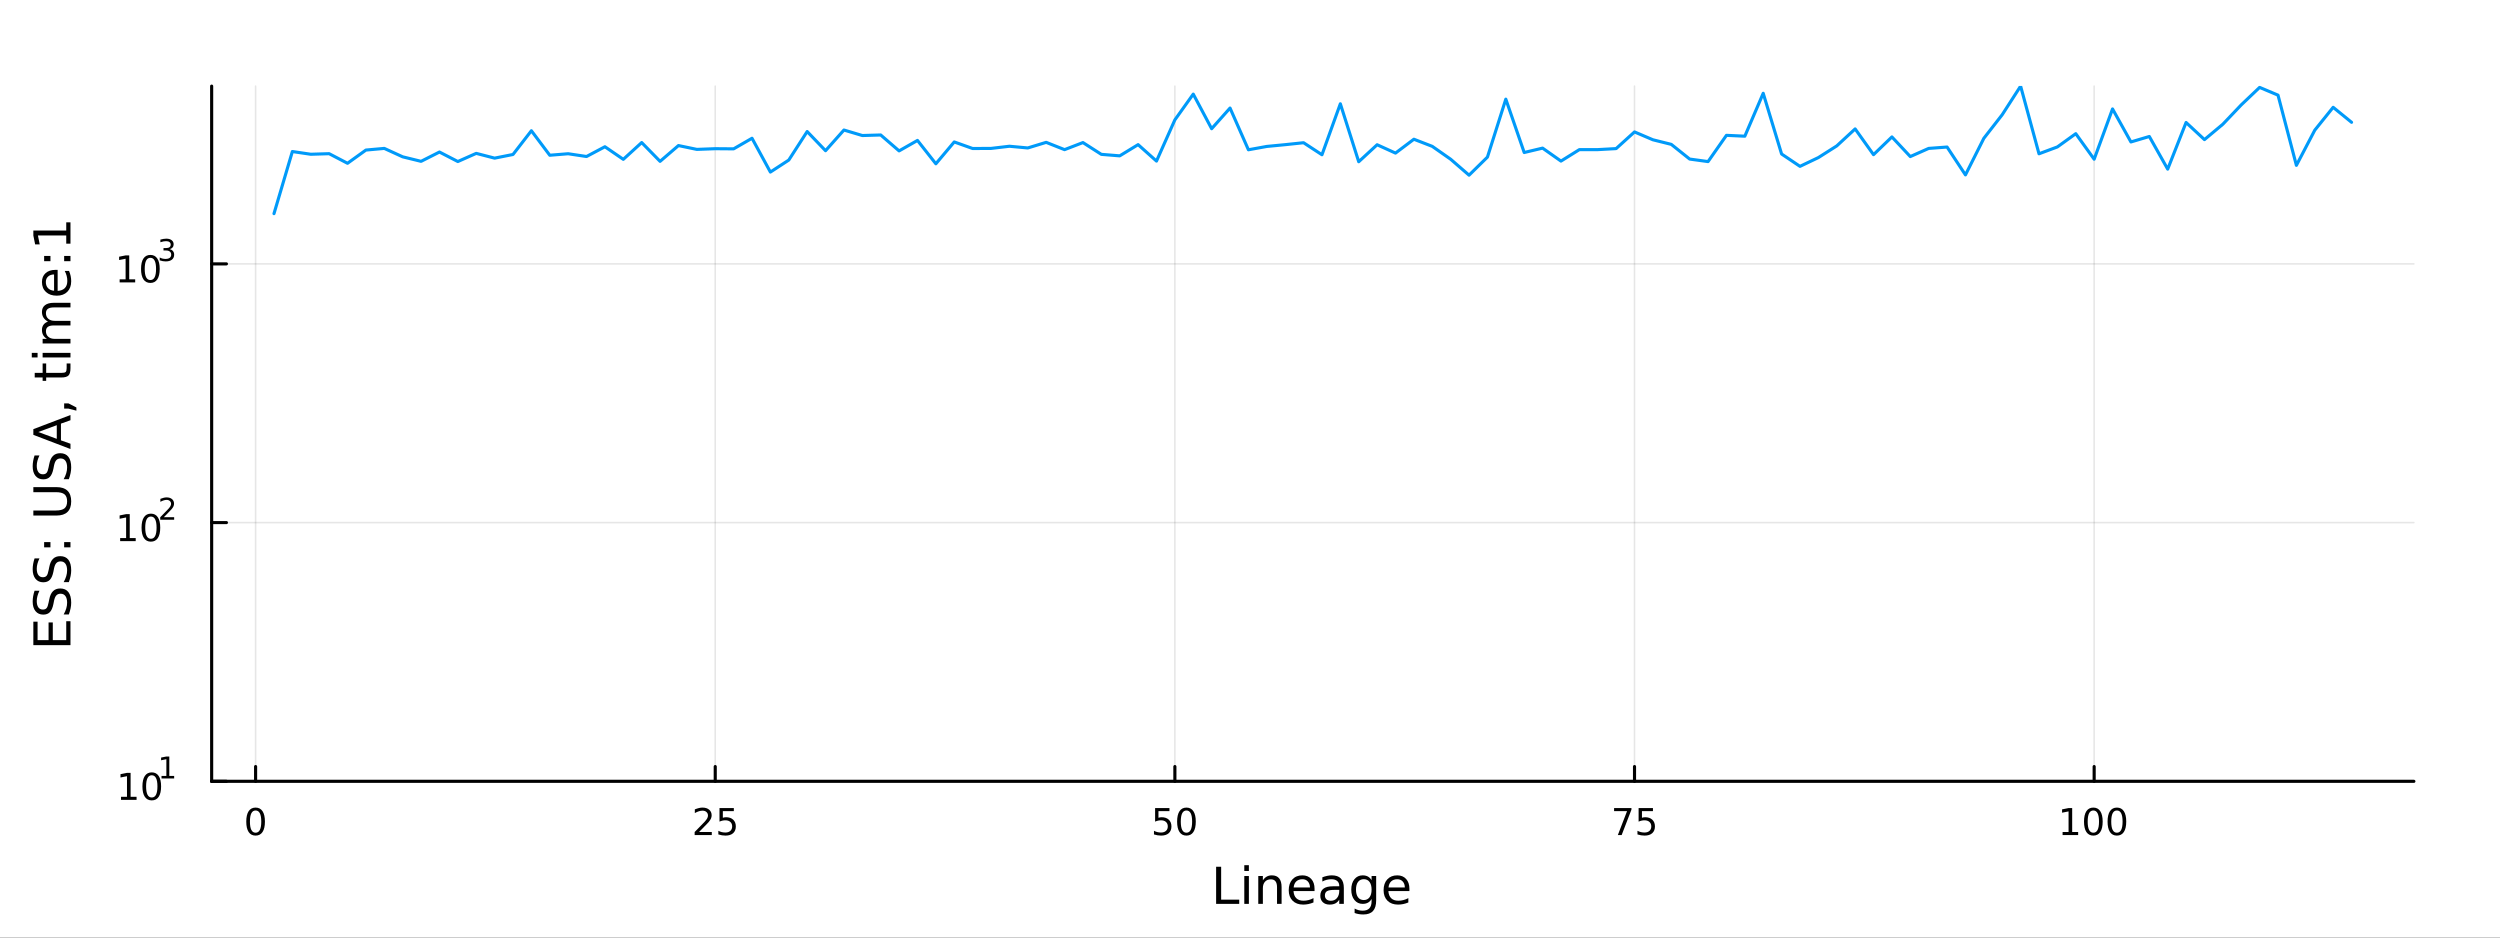 <?xml version="1.0" encoding="utf-8"?>
<svg xmlns="http://www.w3.org/2000/svg" xmlns:xlink="http://www.w3.org/1999/xlink" width="800" height="300" viewBox="0 0 3200 1200">
<rect x="0" y="0" width="3200" height="1200" fill="#333333" stroke="none"/>
<defs>
  <clipPath id="clip660">
    <rect x="0" y="0" width="3200" height="1200"/>
  </clipPath>
</defs>
<path clip-path="url(#clip660)" d="M0 1200 L3200 1200 L3200 0 L0 0  Z" fill="#ffffff" fill-rule="evenodd" fill-opacity="1"/>
<defs>
  <clipPath id="clip661">
    <rect x="640" y="0" width="2241" height="1200"/>
  </clipPath>
</defs>
<path clip-path="url(#clip660)" d="M270.918 1000.1 L3089.76 1000.1 L3089.76 110.236 L270.918 110.236  Z" fill="#ffffff" fill-rule="evenodd" fill-opacity="1"/>
<defs>
  <clipPath id="clip662">
    <rect x="270" y="110" width="2820" height="891"/>
  </clipPath>
</defs>
<polyline clip-path="url(#clip662)" style="stroke:#000000; stroke-linecap:round; stroke-linejoin:round; stroke-width:2; stroke-opacity:0.1; fill:none" points="327.163,1000.1 327.163,110.236 "/>
<polyline clip-path="url(#clip662)" style="stroke:#000000; stroke-linecap:round; stroke-linejoin:round; stroke-width:2; stroke-opacity:0.1; fill:none" points="915.501,1000.1 915.501,110.236 "/>
<polyline clip-path="url(#clip662)" style="stroke:#000000; stroke-linecap:round; stroke-linejoin:round; stroke-width:2; stroke-opacity:0.1; fill:none" points="1503.84,1000.1 1503.84,110.236 "/>
<polyline clip-path="url(#clip662)" style="stroke:#000000; stroke-linecap:round; stroke-linejoin:round; stroke-width:2; stroke-opacity:0.1; fill:none" points="2092.18,1000.1 2092.18,110.236 "/>
<polyline clip-path="url(#clip662)" style="stroke:#000000; stroke-linecap:round; stroke-linejoin:round; stroke-width:2; stroke-opacity:0.1; fill:none" points="2680.52,1000.1 2680.52,110.236 "/>
<polyline clip-path="url(#clip660)" style="stroke:#000000; stroke-linecap:round; stroke-linejoin:round; stroke-width:4; stroke-opacity:1; fill:none" points="270.918,1000.1 3089.76,1000.1 "/>
<polyline clip-path="url(#clip660)" style="stroke:#000000; stroke-linecap:round; stroke-linejoin:round; stroke-width:4; stroke-opacity:1; fill:none" points="327.163,1000.1 327.163,981.2 "/>
<polyline clip-path="url(#clip660)" style="stroke:#000000; stroke-linecap:round; stroke-linejoin:round; stroke-width:4; stroke-opacity:1; fill:none" points="915.501,1000.1 915.501,981.2 "/>
<polyline clip-path="url(#clip660)" style="stroke:#000000; stroke-linecap:round; stroke-linejoin:round; stroke-width:4; stroke-opacity:1; fill:none" points="1503.84,1000.1 1503.84,981.2 "/>
<polyline clip-path="url(#clip660)" style="stroke:#000000; stroke-linecap:round; stroke-linejoin:round; stroke-width:4; stroke-opacity:1; fill:none" points="2092.18,1000.1 2092.18,981.2 "/>
<polyline clip-path="url(#clip660)" style="stroke:#000000; stroke-linecap:round; stroke-linejoin:round; stroke-width:4; stroke-opacity:1; fill:none" points="2680.52,1000.1 2680.52,981.2 "/>
<path clip-path="url(#clip660)" d="M327.163 1037.42 Q323.552 1037.42 321.723 1040.98 Q319.917 1044.52 319.917 1051.65 Q319.917 1058.76 321.723 1062.32 Q323.552 1065.87 327.163 1065.87 Q330.797 1065.87 332.603 1062.32 Q334.431 1058.76 334.431 1051.65 Q334.431 1044.52 332.603 1040.98 Q330.797 1037.42 327.163 1037.42 M327.163 1033.71 Q332.973 1033.71 336.028 1038.32 Q339.107 1042.9 339.107 1051.65 Q339.107 1060.38 336.028 1064.99 Q332.973 1069.57 327.163 1069.57 Q321.353 1069.57 318.274 1064.99 Q315.218 1060.38 315.218 1051.65 Q315.218 1042.9 318.274 1038.32 Q321.353 1033.71 327.163 1033.71 Z" fill="#000000" fill-rule="nonzero" fill-opacity="1" /><path clip-path="url(#clip660)" d="M894.772 1064.96 L911.091 1064.96 L911.091 1068.9 L889.147 1068.9 L889.147 1064.96 Q891.809 1062.21 896.392 1057.58 Q900.999 1052.93 902.179 1051.58 Q904.425 1049.06 905.304 1047.32 Q906.207 1045.56 906.207 1043.87 Q906.207 1041.12 904.263 1039.38 Q902.341 1037.65 899.24 1037.65 Q897.04 1037.65 894.587 1038.41 Q892.156 1039.18 889.378 1040.73 L889.378 1036 Q892.203 1034.87 894.656 1034.29 Q897.11 1033.71 899.147 1033.71 Q904.517 1033.71 907.712 1036.4 Q910.906 1039.08 910.906 1043.57 Q910.906 1045.7 910.096 1047.62 Q909.309 1049.52 907.202 1052.12 Q906.624 1052.79 903.522 1056 Q900.42 1059.2 894.772 1064.96 Z" fill="#000000" fill-rule="nonzero" fill-opacity="1" /><path clip-path="url(#clip660)" d="M920.952 1034.34 L939.309 1034.34 L939.309 1038.27 L925.235 1038.27 L925.235 1046.75 Q926.253 1046.4 927.272 1046.24 Q928.29 1046.05 929.309 1046.05 Q935.096 1046.05 938.475 1049.22 Q941.855 1052.39 941.855 1057.81 Q941.855 1063.39 938.383 1066.49 Q934.911 1069.57 928.591 1069.57 Q926.415 1069.57 924.147 1069.2 Q921.901 1068.83 919.494 1068.09 L919.494 1063.39 Q921.577 1064.52 923.8 1065.08 Q926.022 1065.63 928.499 1065.63 Q932.503 1065.63 934.841 1063.53 Q937.179 1061.42 937.179 1057.81 Q937.179 1054.2 934.841 1052.09 Q932.503 1049.99 928.499 1049.99 Q926.624 1049.99 924.749 1050.4 Q922.897 1050.82 920.952 1051.7 L920.952 1034.34 Z" fill="#000000" fill-rule="nonzero" fill-opacity="1" /><path clip-path="url(#clip660)" d="M1478.54 1034.34 L1496.89 1034.34 L1496.89 1038.27 L1482.82 1038.27 L1482.82 1046.75 Q1483.84 1046.4 1484.86 1046.24 Q1485.88 1046.05 1486.89 1046.05 Q1492.68 1046.05 1496.06 1049.22 Q1499.44 1052.39 1499.44 1057.81 Q1499.44 1063.39 1495.97 1066.49 Q1492.5 1069.57 1486.18 1069.57 Q1484 1069.57 1481.73 1069.2 Q1479.49 1068.83 1477.08 1068.09 L1477.08 1063.39 Q1479.16 1064.52 1481.39 1065.08 Q1483.61 1065.63 1486.08 1065.63 Q1490.09 1065.63 1492.43 1063.53 Q1494.77 1061.42 1494.77 1057.81 Q1494.77 1054.2 1492.43 1052.09 Q1490.09 1049.99 1486.08 1049.99 Q1484.21 1049.99 1482.33 1050.4 Q1480.48 1050.82 1478.54 1051.7 L1478.54 1034.34 Z" fill="#000000" fill-rule="nonzero" fill-opacity="1" /><path clip-path="url(#clip660)" d="M1518.65 1037.42 Q1515.04 1037.42 1513.21 1040.98 Q1511.41 1044.52 1511.41 1051.65 Q1511.41 1058.76 1513.21 1062.32 Q1515.04 1065.87 1518.65 1065.87 Q1522.29 1065.87 1524.09 1062.32 Q1525.92 1058.76 1525.92 1051.65 Q1525.92 1044.52 1524.09 1040.98 Q1522.29 1037.42 1518.65 1037.42 M1518.65 1033.71 Q1524.46 1033.71 1527.52 1038.32 Q1530.6 1042.9 1530.6 1051.65 Q1530.6 1060.38 1527.52 1064.99 Q1524.46 1069.57 1518.65 1069.57 Q1512.84 1069.57 1509.77 1064.99 Q1506.71 1060.38 1506.71 1051.65 Q1506.71 1042.9 1509.77 1038.32 Q1512.84 1033.71 1518.65 1033.71 Z" fill="#000000" fill-rule="nonzero" fill-opacity="1" /><path clip-path="url(#clip660)" d="M2066.03 1034.34 L2088.25 1034.34 L2088.25 1036.33 L2075.71 1068.9 L2070.82 1068.9 L2082.63 1038.27 L2066.03 1038.27 L2066.03 1034.34 Z" fill="#000000" fill-rule="nonzero" fill-opacity="1" /><path clip-path="url(#clip660)" d="M2097.42 1034.34 L2115.78 1034.34 L2115.78 1038.27 L2101.7 1038.27 L2101.7 1046.75 Q2102.72 1046.4 2103.74 1046.24 Q2104.76 1046.05 2105.78 1046.05 Q2111.56 1046.05 2114.94 1049.22 Q2118.32 1052.39 2118.32 1057.81 Q2118.32 1063.39 2114.85 1066.49 Q2111.38 1069.57 2105.06 1069.57 Q2102.88 1069.57 2100.61 1069.2 Q2098.37 1068.83 2095.96 1068.09 L2095.96 1063.39 Q2098.05 1064.52 2100.27 1065.08 Q2102.49 1065.63 2104.97 1065.63 Q2108.97 1065.63 2111.31 1063.53 Q2113.65 1061.42 2113.65 1057.81 Q2113.65 1054.2 2111.31 1052.09 Q2108.97 1049.99 2104.97 1049.99 Q2103.09 1049.99 2101.22 1050.4 Q2099.36 1050.82 2097.42 1051.7 L2097.42 1034.34 Z" fill="#000000" fill-rule="nonzero" fill-opacity="1" /><path clip-path="url(#clip660)" d="M2640.12 1064.96 L2647.76 1064.96 L2647.76 1038.6 L2639.45 1040.26 L2639.45 1036 L2647.71 1034.34 L2652.39 1034.34 L2652.39 1064.96 L2660.03 1064.96 L2660.03 1068.9 L2640.12 1068.9 L2640.12 1064.96 Z" fill="#000000" fill-rule="nonzero" fill-opacity="1" /><path clip-path="url(#clip660)" d="M2679.47 1037.42 Q2675.86 1037.42 2674.03 1040.98 Q2672.23 1044.52 2672.23 1051.65 Q2672.23 1058.76 2674.03 1062.32 Q2675.86 1065.87 2679.47 1065.87 Q2683.11 1065.87 2684.91 1062.32 Q2686.74 1058.76 2686.74 1051.65 Q2686.74 1044.52 2684.91 1040.98 Q2683.11 1037.42 2679.47 1037.42 M2679.47 1033.71 Q2685.28 1033.71 2688.34 1038.32 Q2691.42 1042.9 2691.42 1051.65 Q2691.42 1060.38 2688.34 1064.99 Q2685.28 1069.57 2679.47 1069.57 Q2673.66 1069.57 2670.59 1064.99 Q2667.53 1060.38 2667.53 1051.65 Q2667.53 1042.9 2670.59 1038.32 Q2673.66 1033.71 2679.47 1033.71 Z" fill="#000000" fill-rule="nonzero" fill-opacity="1" /><path clip-path="url(#clip660)" d="M2709.64 1037.42 Q2706.02 1037.42 2704.2 1040.98 Q2702.39 1044.52 2702.39 1051.65 Q2702.39 1058.76 2704.2 1062.32 Q2706.02 1065.87 2709.64 1065.87 Q2713.27 1065.87 2715.08 1062.32 Q2716.9 1058.76 2716.9 1051.65 Q2716.9 1044.52 2715.08 1040.98 Q2713.27 1037.42 2709.64 1037.42 M2709.64 1033.71 Q2715.45 1033.71 2718.5 1038.32 Q2721.58 1042.9 2721.58 1051.65 Q2721.58 1060.38 2718.5 1064.99 Q2715.45 1069.57 2709.64 1069.57 Q2703.83 1069.57 2700.75 1064.99 Q2697.69 1060.38 2697.69 1051.65 Q2697.69 1042.9 2700.75 1038.32 Q2703.83 1033.71 2709.64 1033.71 Z" fill="#000000" fill-rule="nonzero" fill-opacity="1" /><path clip-path="url(#clip660)" d="M1556.64 1109.44 L1563.07 1109.44 L1563.07 1151.55 L1586.21 1151.55 L1586.21 1156.96 L1556.64 1156.96 L1556.64 1109.44 Z" fill="#000000" fill-rule="nonzero" fill-opacity="1" /><path clip-path="url(#clip660)" d="M1592.7 1121.31 L1598.56 1121.31 L1598.56 1156.96 L1592.7 1156.96 L1592.7 1121.31 M1592.7 1107.44 L1598.56 1107.44 L1598.56 1114.85 L1592.7 1114.85 L1592.7 1107.44 Z" fill="#000000" fill-rule="nonzero" fill-opacity="1" /><path clip-path="url(#clip660)" d="M1640.44 1135.45 L1640.44 1156.96 L1634.59 1156.96 L1634.59 1135.64 Q1634.59 1130.58 1632.61 1128.06 Q1630.64 1125.55 1626.69 1125.55 Q1621.95 1125.55 1619.21 1128.57 Q1616.48 1131.59 1616.48 1136.81 L1616.48 1156.96 L1610.59 1156.96 L1610.59 1121.31 L1616.48 1121.31 L1616.48 1126.85 Q1618.58 1123.64 1621.41 1122.05 Q1624.27 1120.45 1628 1120.45 Q1634.14 1120.45 1637.29 1124.27 Q1640.44 1128.06 1640.44 1135.45 Z" fill="#000000" fill-rule="nonzero" fill-opacity="1" /><path clip-path="url(#clip660)" d="M1682.62 1137.67 L1682.62 1140.54 L1655.69 1140.54 Q1656.07 1146.59 1659.32 1149.77 Q1662.6 1152.92 1668.42 1152.92 Q1671.79 1152.92 1674.95 1152.09 Q1678.13 1151.26 1681.25 1149.61 L1681.25 1155.15 Q1678.1 1156.48 1674.79 1157.18 Q1671.48 1157.88 1668.07 1157.88 Q1659.54 1157.88 1654.54 1152.92 Q1649.58 1147.95 1649.58 1139.49 Q1649.58 1130.74 1654.29 1125.61 Q1659.03 1120.45 1667.05 1120.45 Q1674.25 1120.45 1678.42 1125.1 Q1682.62 1129.72 1682.62 1137.67 M1676.76 1135.95 Q1676.7 1131.15 1674.05 1128.28 Q1671.44 1125.42 1667.12 1125.42 Q1662.21 1125.42 1659.25 1128.19 Q1656.33 1130.96 1655.88 1135.99 L1676.76 1135.95 Z" fill="#000000" fill-rule="nonzero" fill-opacity="1" /><path clip-path="url(#clip660)" d="M1708.43 1139.04 Q1701.33 1139.04 1698.59 1140.67 Q1695.86 1142.29 1695.86 1146.2 Q1695.86 1149.32 1697.89 1151.17 Q1699.96 1152.98 1703.5 1152.98 Q1708.37 1152.98 1711.29 1149.55 Q1714.25 1146.08 1714.25 1140.35 L1714.25 1139.04 L1708.43 1139.04 M1720.11 1136.62 L1720.11 1156.96 L1714.25 1156.96 L1714.25 1151.55 Q1712.25 1154.8 1709.26 1156.36 Q1706.27 1157.88 1701.94 1157.88 Q1696.46 1157.88 1693.22 1154.83 Q1690 1151.74 1690 1146.59 Q1690 1140.57 1694.01 1137.51 Q1698.05 1134.46 1706.04 1134.46 L1714.25 1134.46 L1714.25 1133.89 Q1714.25 1129.84 1711.58 1127.65 Q1708.94 1125.42 1704.13 1125.42 Q1701.08 1125.42 1698.18 1126.15 Q1695.28 1126.88 1692.61 1128.35 L1692.61 1122.94 Q1695.83 1121.7 1698.85 1121.09 Q1701.87 1120.45 1704.74 1120.45 Q1712.47 1120.45 1716.29 1124.46 Q1720.11 1128.48 1720.11 1136.62 Z" fill="#000000" fill-rule="nonzero" fill-opacity="1" /><path clip-path="url(#clip660)" d="M1755.63 1138.72 Q1755.63 1132.36 1752.99 1128.86 Q1750.38 1125.36 1745.64 1125.36 Q1740.93 1125.36 1738.28 1128.86 Q1735.67 1132.36 1735.67 1138.72 Q1735.67 1145.06 1738.28 1148.56 Q1740.93 1152.06 1745.64 1152.06 Q1750.38 1152.06 1752.99 1148.56 Q1755.63 1145.06 1755.63 1138.72 M1761.49 1152.54 Q1761.49 1161.64 1757.45 1166.06 Q1753.4 1170.52 1745.06 1170.52 Q1741.98 1170.52 1739.24 1170.04 Q1736.5 1169.6 1733.92 1168.64 L1733.92 1162.95 Q1736.5 1164.35 1739.02 1165.01 Q1741.53 1165.68 1744.14 1165.68 Q1749.9 1165.68 1752.77 1162.66 Q1755.63 1159.67 1755.63 1153.59 L1755.63 1150.69 Q1753.82 1153.84 1750.98 1155.4 Q1748.15 1156.96 1744.2 1156.96 Q1737.65 1156.96 1733.64 1151.96 Q1729.63 1146.97 1729.63 1138.72 Q1729.63 1130.45 1733.64 1125.45 Q1737.65 1120.45 1744.2 1120.45 Q1748.15 1120.45 1750.98 1122.01 Q1753.82 1123.57 1755.63 1126.72 L1755.63 1121.31 L1761.49 1121.31 L1761.49 1152.54 Z" fill="#000000" fill-rule="nonzero" fill-opacity="1" /><path clip-path="url(#clip660)" d="M1804.04 1137.67 L1804.04 1140.54 L1777.12 1140.54 Q1777.5 1146.59 1780.74 1149.77 Q1784.02 1152.92 1789.85 1152.92 Q1793.22 1152.92 1796.37 1152.09 Q1799.55 1151.26 1802.67 1149.61 L1802.67 1155.15 Q1799.52 1156.48 1796.21 1157.18 Q1792.9 1157.88 1789.5 1157.88 Q1780.97 1157.88 1775.97 1152.92 Q1771 1147.95 1771 1139.49 Q1771 1130.74 1775.71 1125.61 Q1780.46 1120.45 1788.48 1120.45 Q1795.67 1120.45 1799.84 1125.1 Q1804.04 1129.72 1804.04 1137.67 M1798.19 1135.95 Q1798.12 1131.15 1795.48 1128.28 Q1792.87 1125.42 1788.54 1125.42 Q1783.64 1125.42 1780.68 1128.19 Q1777.75 1130.96 1777.31 1135.99 L1798.19 1135.95 Z" fill="#000000" fill-rule="nonzero" fill-opacity="1" /><polyline clip-path="url(#clip662)" style="stroke:#000000; stroke-linecap:round; stroke-linejoin:round; stroke-width:2; stroke-opacity:0.1; fill:none" points="270.918,1000.1 3089.76,1000.1 "/>
<polyline clip-path="url(#clip662)" style="stroke:#000000; stroke-linecap:round; stroke-linejoin:round; stroke-width:2; stroke-opacity:0.1; fill:none" points="270.918,668.928 3089.76,668.928 "/>
<polyline clip-path="url(#clip662)" style="stroke:#000000; stroke-linecap:round; stroke-linejoin:round; stroke-width:2; stroke-opacity:0.1; fill:none" points="270.918,337.758 3089.76,337.758 "/>
<polyline clip-path="url(#clip660)" style="stroke:#000000; stroke-linecap:round; stroke-linejoin:round; stroke-width:4; stroke-opacity:1; fill:none" points="270.918,1000.1 270.918,110.236 "/>
<polyline clip-path="url(#clip660)" style="stroke:#000000; stroke-linecap:round; stroke-linejoin:round; stroke-width:4; stroke-opacity:1; fill:none" points="270.918,1000.1 289.815,1000.1 "/>
<polyline clip-path="url(#clip660)" style="stroke:#000000; stroke-linecap:round; stroke-linejoin:round; stroke-width:4; stroke-opacity:1; fill:none" points="270.918,668.928 289.815,668.928 "/>
<polyline clip-path="url(#clip660)" style="stroke:#000000; stroke-linecap:round; stroke-linejoin:round; stroke-width:4; stroke-opacity:1; fill:none" points="270.918,337.758 289.815,337.758 "/>
<path clip-path="url(#clip660)" d="M154.902 1019.89 L162.54 1019.89 L162.54 993.525 L154.23 995.191 L154.23 990.932 L162.494 989.265 L167.17 989.265 L167.17 1019.89 L174.809 1019.89 L174.809 1023.83 L154.902 1023.83 L154.902 1019.89 Z" fill="#000000" fill-rule="nonzero" fill-opacity="1" /><path clip-path="url(#clip660)" d="M194.253 992.344 Q190.642 992.344 188.813 995.909 Q187.008 999.45 187.008 1006.58 Q187.008 1013.69 188.813 1017.25 Q190.642 1020.79 194.253 1020.79 Q197.887 1020.79 199.693 1017.25 Q201.522 1013.69 201.522 1006.58 Q201.522 999.45 199.693 995.909 Q197.887 992.344 194.253 992.344 M194.253 988.64 Q200.063 988.64 203.119 993.247 Q206.198 997.83 206.198 1006.58 Q206.198 1015.31 203.119 1019.91 Q200.063 1024.5 194.253 1024.5 Q188.443 1024.5 185.364 1019.91 Q182.309 1015.31 182.309 1006.58 Q182.309 997.83 185.364 993.247 Q188.443 988.64 194.253 988.64 Z" fill="#000000" fill-rule="nonzero" fill-opacity="1" /><path clip-path="url(#clip660)" d="M206.743 993.218 L212.95 993.218 L212.95 971.796 L206.198 973.15 L206.198 969.689 L212.912 968.335 L216.711 968.335 L216.711 993.218 L222.918 993.218 L222.918 996.415 L206.743 996.415 L206.743 993.218 Z" fill="#000000" fill-rule="nonzero" fill-opacity="1" /><path clip-path="url(#clip660)" d="M153.792 688.72 L161.431 688.72 L161.431 662.355 L153.121 664.021 L153.121 659.762 L161.384 658.095 L166.06 658.095 L166.06 688.72 L173.699 688.72 L173.699 692.655 L153.792 692.655 L153.792 688.72 Z" fill="#000000" fill-rule="nonzero" fill-opacity="1" /><path clip-path="url(#clip660)" d="M193.143 661.174 Q189.532 661.174 187.704 664.739 Q185.898 668.28 185.898 675.41 Q185.898 682.516 187.704 686.081 Q189.532 689.623 193.143 689.623 Q196.778 689.623 198.583 686.081 Q200.412 682.516 200.412 675.41 Q200.412 668.28 198.583 664.739 Q196.778 661.174 193.143 661.174 M193.143 657.47 Q198.954 657.47 202.009 662.077 Q205.088 666.66 205.088 675.41 Q205.088 684.137 202.009 688.743 Q198.954 693.327 193.143 693.327 Q187.333 693.327 184.255 688.743 Q181.199 684.137 181.199 675.41 Q181.199 666.66 184.255 662.077 Q187.333 657.47 193.143 657.47 Z" fill="#000000" fill-rule="nonzero" fill-opacity="1" /><path clip-path="url(#clip660)" d="M209.658 662.048 L222.918 662.048 L222.918 665.245 L205.088 665.245 L205.088 662.048 Q207.251 659.809 210.975 656.048 Q214.717 652.268 215.677 651.177 Q217.501 649.127 218.216 647.716 Q218.949 646.287 218.949 644.914 Q218.949 642.676 217.369 641.265 Q215.808 639.854 213.288 639.854 Q211.501 639.854 209.508 640.475 Q207.533 641.096 205.276 642.356 L205.276 638.519 Q207.57 637.598 209.564 637.127 Q211.558 636.657 213.213 636.657 Q217.576 636.657 220.172 638.839 Q222.767 641.021 222.767 644.669 Q222.767 646.4 222.109 647.961 Q221.469 649.503 219.758 651.609 Q219.288 652.155 216.767 654.769 Q214.247 657.364 209.658 662.048 Z" fill="#000000" fill-rule="nonzero" fill-opacity="1" /><path clip-path="url(#clip660)" d="M153.134 357.55 L160.772 357.55 L160.772 331.185 L152.462 332.851 L152.462 328.592 L160.726 326.925 L165.402 326.925 L165.402 357.55 L173.041 357.55 L173.041 361.485 L153.134 361.485 L153.134 357.55 Z" fill="#000000" fill-rule="nonzero" fill-opacity="1" /><path clip-path="url(#clip660)" d="M192.485 330.004 Q188.874 330.004 187.045 333.569 Q185.24 337.11 185.24 344.24 Q185.24 351.347 187.045 354.911 Q188.874 358.453 192.485 358.453 Q196.119 358.453 197.925 354.911 Q199.754 351.347 199.754 344.24 Q199.754 337.11 197.925 333.569 Q196.119 330.004 192.485 330.004 M192.485 326.3 Q198.295 326.3 201.351 330.907 Q204.43 335.49 204.43 344.24 Q204.43 352.967 201.351 357.573 Q198.295 362.157 192.485 362.157 Q186.675 362.157 183.596 357.573 Q180.541 352.967 180.541 344.24 Q180.541 335.49 183.596 330.907 Q186.675 326.3 192.485 326.3 Z" fill="#000000" fill-rule="nonzero" fill-opacity="1" /><path clip-path="url(#clip660)" d="M217.125 318.935 Q219.852 319.518 221.375 321.361 Q222.918 323.204 222.918 325.912 Q222.918 330.069 220.059 332.345 Q217.2 334.62 211.934 334.62 Q210.166 334.62 208.285 334.263 Q206.423 333.924 204.43 333.229 L204.43 329.561 Q206.009 330.483 207.89 330.953 Q209.771 331.423 211.821 331.423 Q215.395 331.423 217.256 330.012 Q219.137 328.602 219.137 325.912 Q219.137 323.43 217.388 322.038 Q215.658 320.627 212.555 320.627 L209.282 320.627 L209.282 317.505 L212.705 317.505 Q215.507 317.505 216.993 316.396 Q218.479 315.267 218.479 313.161 Q218.479 310.998 216.937 309.851 Q215.413 308.684 212.555 308.684 Q210.994 308.684 209.207 309.023 Q207.42 309.362 205.276 310.076 L205.276 306.691 Q207.439 306.089 209.32 305.788 Q211.219 305.487 212.893 305.487 Q217.219 305.487 219.739 307.462 Q222.259 309.418 222.259 312.766 Q222.259 315.098 220.924 316.715 Q219.589 318.314 217.125 318.935 Z" fill="#000000" fill-rule="nonzero" fill-opacity="1" /><path clip-path="url(#clip660)" d="M42.686 825.789 L42.686 795.743 L48.097 795.743 L48.097 819.36 L62.165 819.36 L62.165 796.73 L67.576 796.73 L67.576 819.36 L84.795 819.36 L84.795 795.17 L90.206 795.17 L90.206 825.789 L42.686 825.789 Z" fill="#000000" fill-rule="nonzero" fill-opacity="1" /><path clip-path="url(#clip660)" d="M44.246 756.116 L50.516 756.116 Q48.766 759.777 47.906 763.023 Q47.047 766.27 47.047 769.293 Q47.047 774.545 49.084 777.41 Q51.121 780.242 54.877 780.242 Q58.028 780.242 59.651 778.365 Q61.242 776.455 62.229 771.171 L63.025 767.288 Q64.393 760.095 67.863 756.689 Q71.3 753.252 77.093 753.252 Q84 753.252 87.564 757.899 Q91.129 762.514 91.129 771.458 Q91.129 774.832 90.365 778.651 Q89.602 782.439 88.106 786.513 L81.485 786.513 Q83.681 782.598 84.795 778.842 Q85.909 775.086 85.909 771.458 Q85.909 765.951 83.745 762.96 Q81.581 759.968 77.57 759.968 Q74.069 759.968 72.096 762.132 Q70.123 764.265 69.136 769.166 L68.372 773.081 Q66.94 780.274 63.884 783.489 Q60.828 786.704 55.386 786.704 Q49.084 786.704 45.455 782.279 Q41.827 777.823 41.827 770.025 Q41.827 766.683 42.432 763.214 Q43.036 759.745 44.246 756.116 Z" fill="#000000" fill-rule="nonzero" fill-opacity="1" /><path clip-path="url(#clip660)" d="M44.246 714.739 L50.516 714.739 Q48.766 718.4 47.906 721.646 Q47.047 724.893 47.047 727.916 Q47.047 733.168 49.084 736.033 Q51.121 738.865 54.877 738.865 Q58.028 738.865 59.651 736.987 Q61.242 735.078 62.229 729.794 L63.025 725.911 Q64.393 718.718 67.863 715.312 Q71.3 711.875 77.093 711.875 Q84 711.875 87.564 716.522 Q91.129 721.137 91.129 730.081 Q91.129 733.454 90.365 737.274 Q89.602 741.062 88.106 745.136 L81.485 745.136 Q83.681 741.221 84.795 737.465 Q85.909 733.709 85.909 730.081 Q85.909 724.574 83.745 721.582 Q81.581 718.591 77.57 718.591 Q74.069 718.591 72.096 720.755 Q70.123 722.887 69.136 727.789 L68.372 731.704 Q66.94 738.897 63.884 742.112 Q60.828 745.327 55.386 745.327 Q49.084 745.327 45.455 740.902 Q41.827 736.446 41.827 728.648 Q41.827 725.306 42.432 721.837 Q43.036 718.368 44.246 714.739 Z" fill="#000000" fill-rule="nonzero" fill-opacity="1" /><path clip-path="url(#clip660)" d="M82.122 700.607 L82.122 693.892 L90.206 693.892 L90.206 700.607 L82.122 700.607 M56.5 700.607 L56.5 693.892 L64.584 693.892 L64.584 700.607 L56.5 700.607 Z" fill="#000000" fill-rule="nonzero" fill-opacity="1" /><path clip-path="url(#clip660)" d="M42.686 659.899 L42.686 653.438 L71.555 653.438 Q79.194 653.438 82.567 650.668 Q85.909 647.899 85.909 641.693 Q85.909 635.518 82.567 632.749 Q79.194 629.98 71.555 629.98 L42.686 629.98 L42.686 623.519 L72.35 623.519 Q81.644 623.519 86.387 628.134 Q91.129 632.717 91.129 641.693 Q91.129 650.7 86.387 655.315 Q81.644 659.899 72.35 659.899 L42.686 659.899 Z" fill="#000000" fill-rule="nonzero" fill-opacity="1" /><path clip-path="url(#clip660)" d="M44.246 582.969 L50.516 582.969 Q48.766 586.629 47.906 589.876 Q47.047 593.122 47.047 596.146 Q47.047 601.398 49.084 604.262 Q51.121 607.095 54.877 607.095 Q58.028 607.095 59.651 605.217 Q61.242 603.308 62.229 598.024 L63.025 594.141 Q64.393 586.948 67.863 583.542 Q71.3 580.105 77.093 580.105 Q84 580.105 87.564 584.752 Q91.129 589.367 91.129 598.311 Q91.129 601.684 90.365 605.504 Q89.602 609.291 88.106 613.365 L81.485 613.365 Q83.681 609.451 84.795 605.695 Q85.909 601.939 85.909 598.311 Q85.909 592.804 83.745 589.812 Q81.581 586.82 77.57 586.82 Q74.069 586.82 72.096 588.985 Q70.123 591.117 69.136 596.019 L68.372 599.934 Q66.94 607.127 63.884 610.342 Q60.828 613.556 55.386 613.556 Q49.084 613.556 45.455 609.132 Q41.827 604.676 41.827 596.878 Q41.827 593.536 42.432 590.067 Q43.036 586.598 44.246 582.969 Z" fill="#000000" fill-rule="nonzero" fill-opacity="1" /><path clip-path="url(#clip660)" d="M49.02 552.987 L72.669 561.708 L72.669 544.234 L49.02 552.987 M42.686 556.615 L42.686 549.326 L90.206 531.216 L90.206 537.9 L78.016 542.229 L78.016 563.649 L90.206 567.978 L90.206 574.757 L42.686 556.615 Z" fill="#000000" fill-rule="nonzero" fill-opacity="1" /><path clip-path="url(#clip660)" d="M82.122 523.036 L82.122 516.32 L87.596 516.32 L97.781 521.54 L97.781 525.646 L87.596 523.036 L82.122 523.036 Z" fill="#000000" fill-rule="nonzero" fill-opacity="1" /><path clip-path="url(#clip660)" d="M44.437 477.298 L54.558 477.298 L54.558 465.235 L59.11 465.235 L59.11 477.298 L78.462 477.298 Q82.822 477.298 84.063 476.121 Q85.305 474.911 85.305 471.251 L85.305 465.235 L90.206 465.235 L90.206 471.251 Q90.206 478.031 87.692 480.609 Q85.145 483.187 78.462 483.187 L59.11 483.187 L59.11 487.484 L54.558 487.484 L54.558 483.187 L44.437 483.187 L44.437 477.298 Z" fill="#000000" fill-rule="nonzero" fill-opacity="1" /><path clip-path="url(#clip660)" d="M54.558 457.533 L54.558 451.676 L90.206 451.676 L90.206 457.533 L54.558 457.533 M40.681 457.533 L40.681 451.676 L48.097 451.676 L48.097 457.533 L40.681 457.533 Z" fill="#000000" fill-rule="nonzero" fill-opacity="1" /><path clip-path="url(#clip660)" d="M61.401 411.668 Q57.455 409.472 55.577 406.416 Q53.699 403.361 53.699 399.223 Q53.699 393.653 57.614 390.629 Q61.497 387.606 68.69 387.606 L90.206 387.606 L90.206 393.494 L68.881 393.494 Q63.757 393.494 61.274 395.308 Q58.791 397.122 58.791 400.846 Q58.791 405.398 61.815 408.04 Q64.839 410.681 70.059 410.681 L90.206 410.681 L90.206 416.57 L68.881 416.57 Q63.725 416.57 61.274 418.384 Q58.791 420.198 58.791 423.986 Q58.791 428.473 61.847 431.115 Q64.871 433.757 70.059 433.757 L90.206 433.757 L90.206 439.645 L54.558 439.645 L54.558 433.757 L60.096 433.757 Q56.818 431.752 55.259 428.951 Q53.699 426.15 53.699 422.299 Q53.699 418.416 55.672 415.71 Q57.646 412.973 61.401 411.668 Z" fill="#000000" fill-rule="nonzero" fill-opacity="1" /><path clip-path="url(#clip660)" d="M70.918 345.433 L73.783 345.433 L73.783 372.36 Q79.83 371.978 83.013 368.731 Q86.164 365.453 86.164 359.628 Q86.164 356.255 85.337 353.104 Q84.509 349.921 82.854 346.801 L88.392 346.801 Q89.729 349.953 90.429 353.263 Q91.129 356.573 91.129 359.978 Q91.129 368.509 86.164 373.506 Q81.199 378.471 72.732 378.471 Q63.98 378.471 58.855 373.76 Q53.699 369.018 53.699 360.997 Q53.699 353.804 58.346 349.634 Q62.961 345.433 70.918 345.433 M69.2 351.289 Q64.393 351.353 61.529 353.995 Q58.664 356.605 58.664 360.933 Q58.664 365.835 61.433 368.795 Q64.202 371.723 69.231 372.169 L69.2 351.289 Z" fill="#000000" fill-rule="nonzero" fill-opacity="1" /><path clip-path="url(#clip660)" d="M82.122 334.325 L82.122 327.609 L90.206 327.609 L90.206 334.325 L82.122 334.325 M56.5 334.325 L56.5 327.609 L64.584 327.609 L64.584 334.325 L56.5 334.325 Z" fill="#000000" fill-rule="nonzero" fill-opacity="1" /><path clip-path="url(#clip660)" d="M84.795 311.917 L84.795 301.414 L48.543 301.414 L50.834 312.84 L44.978 312.84 L42.686 301.478 L42.686 295.048 L84.795 295.048 L84.795 284.545 L90.206 284.545 L90.206 311.917 L84.795 311.917 Z" fill="#000000" fill-rule="nonzero" fill-opacity="1" /><polyline clip-path="url(#clip662)" style="stroke:#009af9; stroke-linecap:round; stroke-linejoin:round; stroke-width:4; stroke-opacity:1; fill:none" points="350.696,273.456 374.23,193.967 397.763,197.448 421.297,196.719 444.83,209.005 468.364,192.073 491.897,189.96 515.431,200.728 538.965,206.51 562.498,194.593 586.032,206.76 609.565,196.313 633.099,202.415 656.632,197.746 680.166,167.339 703.699,198.71 727.233,196.794 750.766,200.328 774.3,187.835 797.833,203.949 821.367,182.473 844.9,206.524 868.434,186.314 891.967,191.227 915.501,190.337 939.035,190.531 962.568,176.976 986.102,220.233 1009.64,204.882 1033.17,168.369 1056.7,192.892 1080.24,166.436 1103.77,173.47 1127.3,172.776 1150.84,193.137 1174.37,179.745 1197.9,209.646 1221.44,181.683 1244.97,190.083 1268.5,189.977 1292.04,187.198 1315.57,189.381 1339.1,182.203 1362.64,191.548 1386.17,182.485 1409.71,197.572 1433.24,199.488 1456.77,185.134 1480.31,206.191 1503.84,153.436 1527.37,120.472 1550.91,164.754 1574.44,138.298 1597.97,191.711 1621.51,187.439 1645.04,185.17 1668.57,182.682 1692.11,198.083 1715.64,132.833 1739.17,207.015 1762.71,185.276 1786.24,195.958 1809.78,178.22 1833.31,187.34 1856.84,203.812 1880.38,224.216 1903.91,201.097 1927.44,126.926 1950.98,195.206 1974.51,189.595 1998.04,206.189 2021.58,191.529 2045.11,191.515 2068.64,190.211 2092.18,168.865 2115.71,178.916 2139.24,184.789 2162.78,203.599 2186.31,206.829 2209.85,173.233 2233.38,174.321 2256.91,119.419 2280.45,197.124 2303.98,212.93 2327.51,201.712 2351.05,186.762 2374.58,165.008 2398.11,197.96 2421.65,175.268 2445.18,200.399 2468.71,189.963 2492.25,188.21 2515.78,223.856 2539.31,177.046 2562.85,146.794 2586.38,110.236 2609.92,196.842 2633.45,188.067 2656.98,171.116 2680.52,203.798 2704.05,139.44 2727.58,181.702 2751.12,174.705 2774.65,216.482 2798.18,156.786 2821.72,178.689 2845.25,159.001 2868.78,134.25 2892.32,111.869 2915.85,121.787 2939.38,211.639 2962.92,166.625 2986.45,137.353 3009.99,156.547 "/>
</svg>
